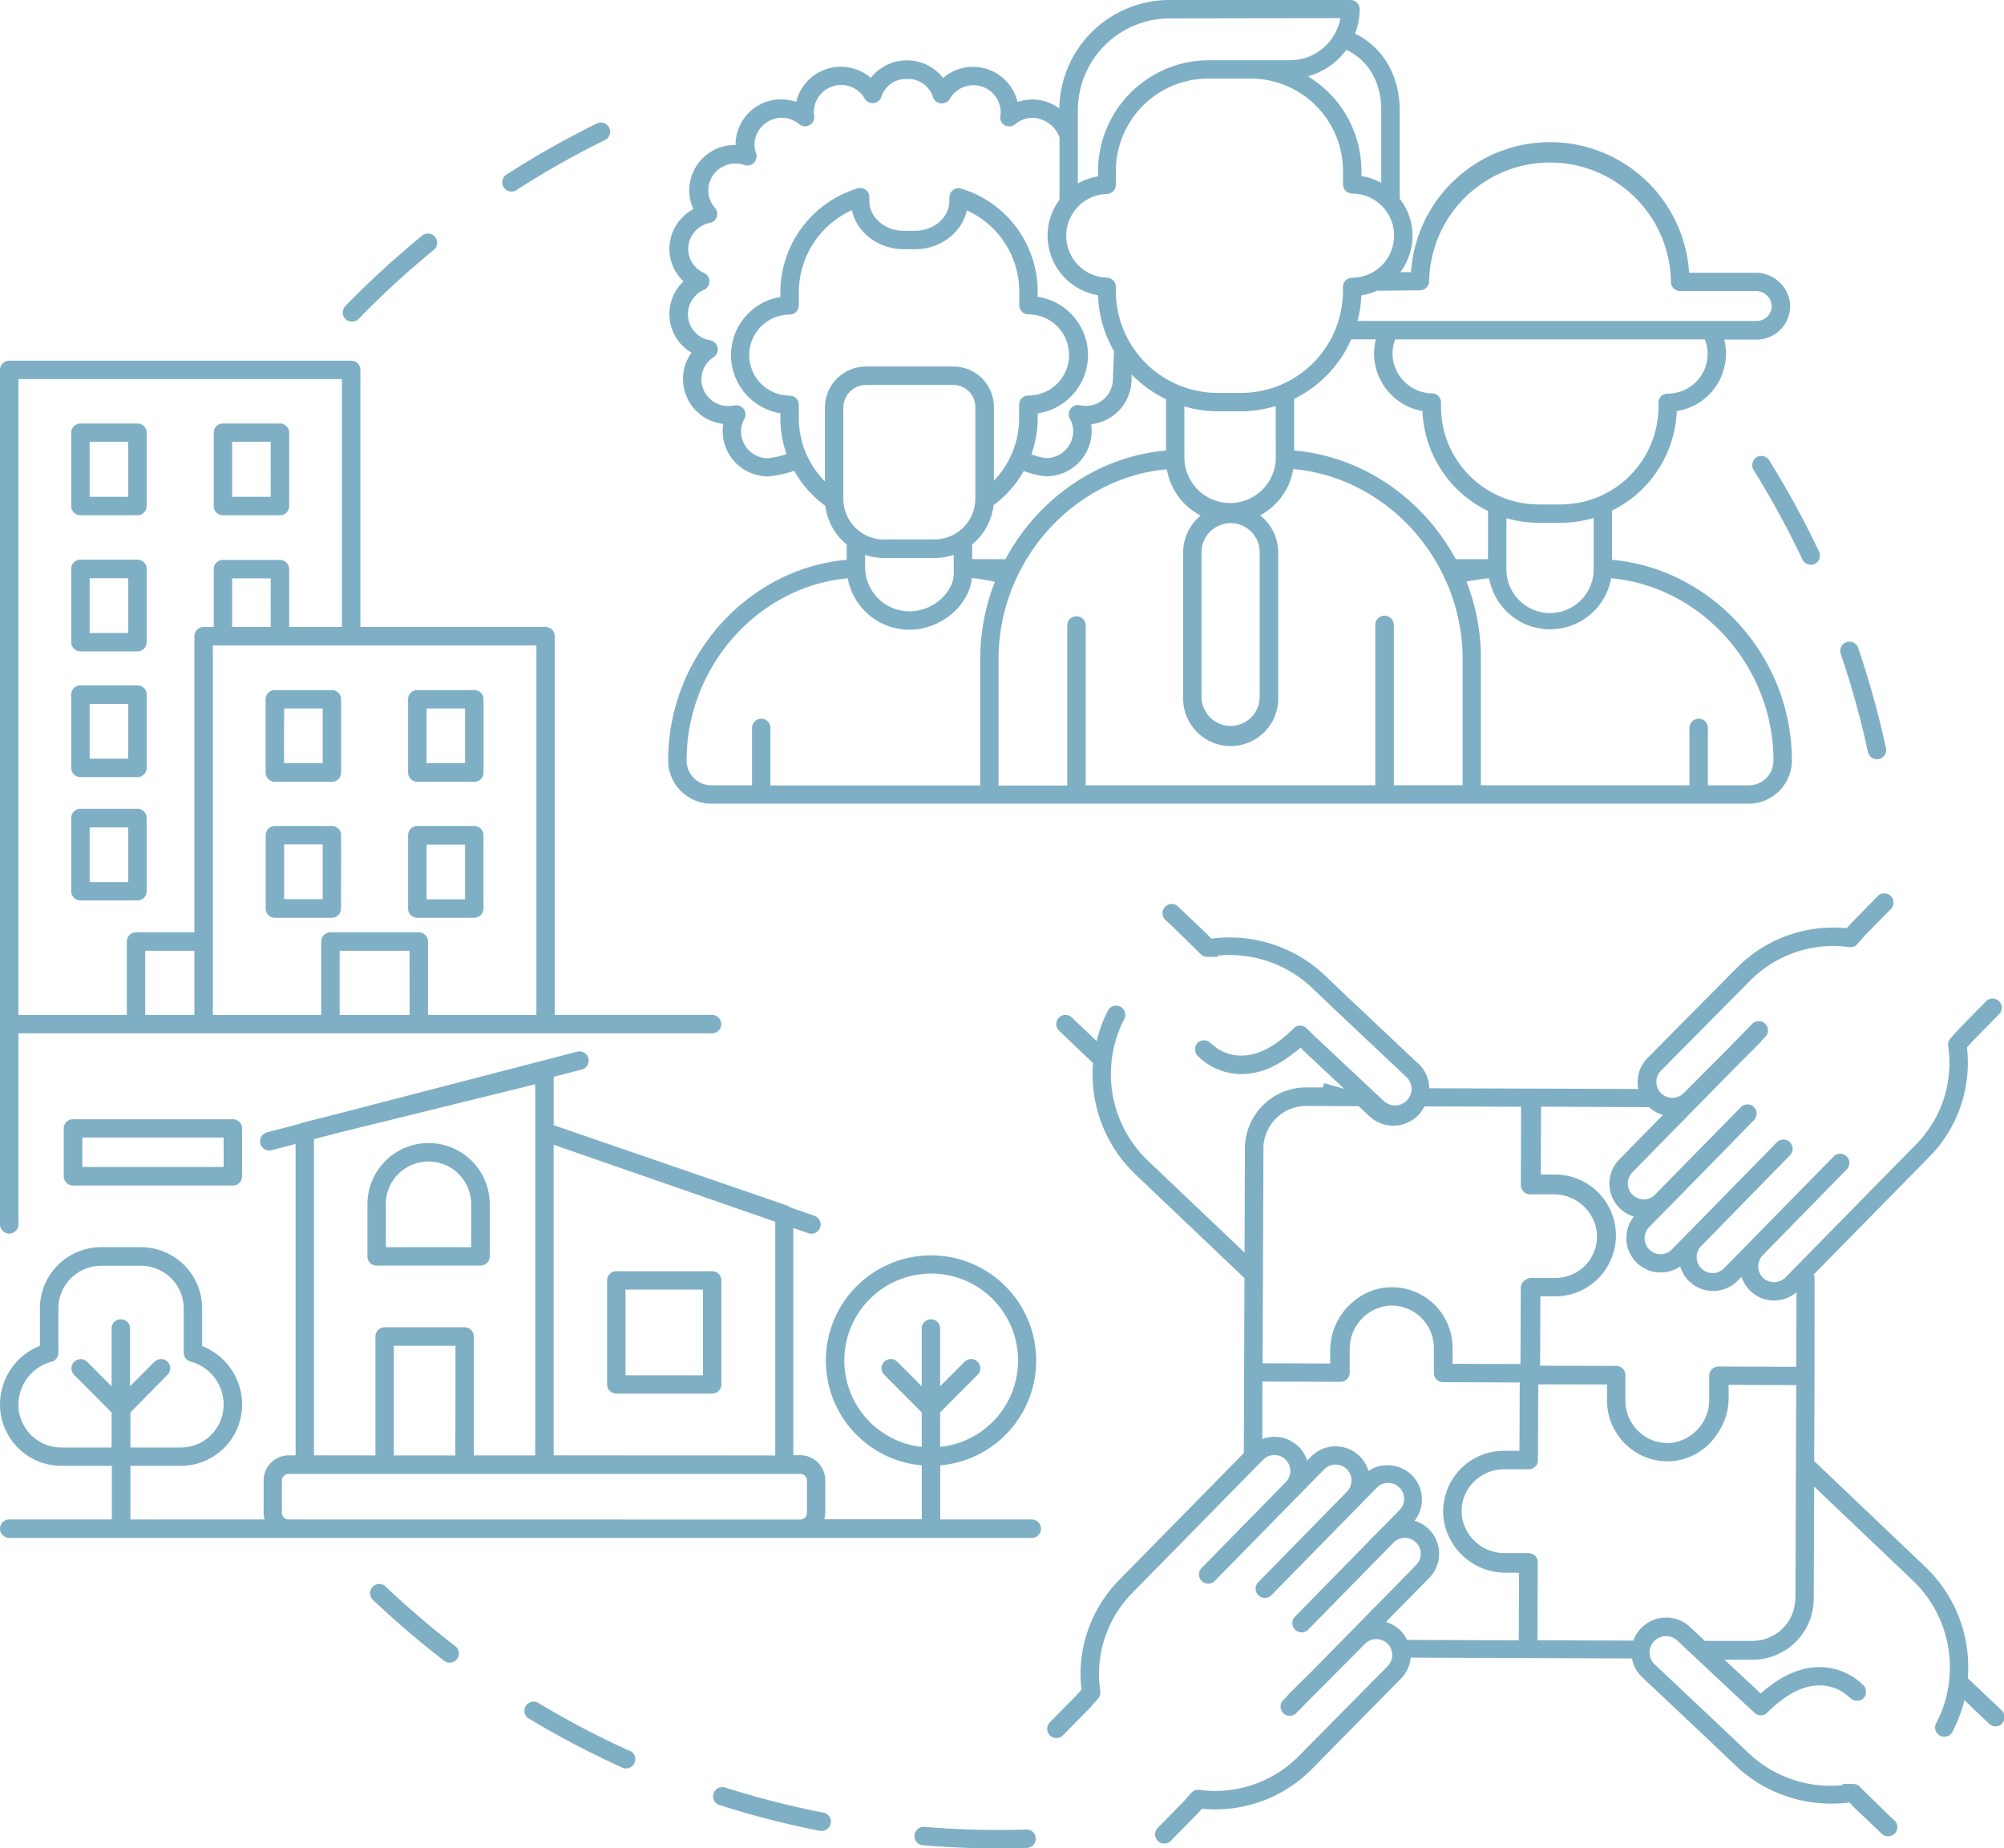 <svg xmlns="http://www.w3.org/2000/svg" width="476.34" height="439.24" viewBox="0 0 476.34 439.24"><defs><style>.cls-1{fill:#00608c;opacity:0.5;}</style></defs><g id="Layer_2" data-name="Layer 2"><g id="_Layer_" data-name="&lt;Layer&gt;"><path class="cls-1" d="M108.64,394.28a2.21,2.21,0,0,1-1.74.85,2.17,2.17,0,0,1-1.34-.45,217,217,0,0,1-17-14.55,2.19,2.19,0,0,1,3-3.18,210.52,210.52,0,0,0,16.65,14.26A2.2,2.2,0,0,1,108.64,394.28Zm87.1,36.51a213.28,213.28,0,0,1-23.45-6,2.19,2.19,0,0,0-1.33,4.17,216.55,216.55,0,0,0,23.94,6.16,2,2,0,0,0,.42,0,2.19,2.19,0,0,0,.42-4.34Zm48.21,4a210.52,210.52,0,0,1-24.22-.62,2.19,2.19,0,1,0-.35,4.37c6,.49,12,.74,17.91.74,2.24,0,4.53,0,6.79-.11a2.19,2.19,0,0,0-.13-4.38Zm-94.26-18.67a212.18,212.18,0,0,1-21.45-11.23A2.19,2.19,0,1,0,126,408.6a213,213,0,0,0,21.9,11.47,2.22,2.22,0,0,0,.9.2,2.19,2.19,0,0,0,.91-4.19ZM444,178.71a2.18,2.18,0,0,0,2.13,1.73,1.88,1.88,0,0,0,.47-.05,2.19,2.19,0,0,0,1.68-2.6,215,215,0,0,0-6.6-23.82,2.19,2.19,0,1,0-4.15,1.41A211.16,211.16,0,0,1,444,178.71Zm-26.47-70a2.19,2.19,0,0,0-.7,3,213.57,213.57,0,0,1,11.6,21.26,2.19,2.19,0,0,0,2,1.25,2.08,2.08,0,0,0,.94-.21,2.19,2.19,0,0,0,1-2.92,216,216,0,0,0-11.84-21.69A2.19,2.19,0,0,0,417.53,108.67Zm-296-63.16a2.17,2.17,0,0,0,1.19-.35,211.15,211.15,0,0,1,21.08-11.92,2.19,2.19,0,0,0-1.94-3.93,217.14,217.14,0,0,0-21.52,12.17,2.19,2.19,0,0,0,1.19,4ZM83.68,76.44a2.19,2.19,0,0,0,1.58-.66c3.36-3.46,6.9-6.86,10.51-10.1,2.39-2.14,4.85-4.25,7.33-6.28A2.19,2.19,0,1,0,100.32,56c-2.53,2.07-5,4.23-7.47,6.41-3.69,3.3-7.3,6.77-10.74,10.31a2.18,2.18,0,0,0,0,3.09A2.13,2.13,0,0,0,83.68,76.44Zm392,329.93a2.19,2.19,0,1,1-3,3.17l-.06-.06-5.7-5.42a32.75,32.75,0,0,1-2.75,7.33,2.19,2.19,0,1,1-3.88-2,28.26,28.26,0,0,0,3-9.84h0a28.55,28.55,0,0,0-8.57-23.89l-23.5-22.36-.1,26.69a14.54,14.54,0,0,1-14.56,14.45h-.05l-6.6,0,8,7.46a1.45,1.45,0,0,1,.17.19l.4.38a24.4,24.4,0,0,1,2.05-1.66c4.13-3.17,8.28-4.73,12.35-4.61a14.85,14.85,0,0,1,10.12,4.4,1,1,0,0,1,.08.11l.13.18.11.19.09.19.06.2a1.94,1.94,0,0,1,.05.2l0,.22a1.33,1.33,0,0,1,0,.2,1.48,1.48,0,0,1,0,.21l0,.21-.06.2a1.18,1.18,0,0,1-.07.2l-.09.19-.11.19a1.15,1.15,0,0,1-.14.17,1,1,0,0,1-.08.11l-.07.06-.06.06-.11.08a.83.83,0,0,1-.18.13,1.18,1.18,0,0,1-.19.11l-.18.08-.22.07-.19,0-.22,0h-.41l-.21,0-.19-.05-.21-.08-.18-.09-.2-.11-.16-.13-.12-.09a9.85,9.85,0,0,0-1.44-1.14h.09a10.48,10.48,0,0,0-5.82-1.93c-4-.09-8.29,2.12-12.68,6.52l0,0a2.37,2.37,0,0,1-.68.45l-.06,0a2.13,2.13,0,0,1-.75.15h0a2.15,2.15,0,0,1-.8-.16h0a2,2,0,0,1-.72-.47h0L415,405.15h0l-.13-.1-16.19-15.16a3.9,3.9,0,0,0-2.8-1.05,3.89,3.89,0,0,0-3.78,4,3.86,3.86,0,0,0,1.23,2.72l16.8,15.84h0l5.51,5.24a28.48,28.48,0,0,0,22.5,7.61l-.3-.29h2.64l.16,0a1.86,1.86,0,0,1,.34.07l.14,0a2.64,2.64,0,0,1,.38.18l.06,0a2,2,0,0,1,.35.28l7.3,7.15.09.08,1.1,1a2.19,2.19,0,0,1-3,3.18l-6.65-6.32-1.15-1.23a32.7,32.7,0,0,1-9.93-.19,2,2,0,0,1-.48-.08,32.7,32.7,0,0,1-16.56-8.41l-5.54-5.27-16.6-15.66-.06-.05-.07-.06,0,0c-.08-.08-.14-.16-.22-.23l-.3-.31a8.21,8.21,0,0,1-1.57-2.63,1.67,1.67,0,0,1-.08-.2c0-.05,0-.11-.05-.17-.1-.31-.17-.63-.24-.95l-24.66-.09h0l-27.94-.1a8,8,0,0,1-2.31,5L311.8,420.45a32.26,32.26,0,0,1-26.11,9.4l-1,1.13-6.37,6.49a2.19,2.19,0,1,1-3.13-3.07h0l6.3-6.4,1.67-1.91a2.16,2.16,0,0,1,1.94-.72,27.88,27.88,0,0,0,23.58-8L329.81,396a3.79,3.79,0,0,0,0-5.36,3.75,3.75,0,0,0-2.67-1.1h0a3.75,3.75,0,0,0-2.67,1.1l-14.78,14.89-1.55,1.58a2.19,2.19,0,1,1-3.13-3.07l1-1a2.2,2.2,0,0,1,.19-.3L312,397l24.65-25.1a3.79,3.79,0,0,0-5.18-5.52l-20.61,21a2.2,2.2,0,0,1-3.14-3.07l20.39-20.83.34-.32,4.1-4.18a3.79,3.79,0,1,0-5.4-5.31L302.21,379.1a2.19,2.19,0,1,1-3.13-3.07l21.07-21.52a3.75,3.75,0,0,0,1.08-2.69,3.7,3.7,0,0,0-1.12-2.67,3.8,3.8,0,0,0-5.36.05l-26,26.51a2.19,2.19,0,1,1-3.13-3.07l20-20.41a3.78,3.78,0,1,0-5.39-5.31l-31.08,31.64a27.53,27.53,0,0,0-7.62,23.38,2.18,2.18,0,0,1-.53,1.76l-1.88,2.13-6.4,6.51h0a2.19,2.19,0,1,1-3.12-3.07l6.32-6.43,1.14-1.3a31.86,31.86,0,0,1,6.62-23.39,32.5,32.5,0,0,1,2.34-2.66l29.63-30.16.07-19.21h0l.08-22.38-26-24.73a32.89,32.89,0,0,1-10-26.38l-7.91-7.53a2.19,2.19,0,1,1,3-3.17l.07.06,5.7,5.42a32.24,32.24,0,0,1,2.74-7.33,2.19,2.19,0,0,1,3.89,2,28.46,28.46,0,0,0,5.53,33.73l23,21.87.09-24.74a14.56,14.56,0,0,1,14.56-14.51h3.92l.4-1,4.72,1.33-9.83-9.21c-.06-.06-.11-.13-.16-.19l-.4-.38c-.64.57-1.3,1.1-2,1.59-4,3.1-8,4.69-12,4.69h-.41a14.91,14.91,0,0,1-10.12-4.4,1,1,0,0,1-.08-.11l-.13-.18a1.14,1.14,0,0,1-.1-.19,1.11,1.11,0,0,1-.09-.19,1.59,1.59,0,0,1-.07-.2,1.77,1.77,0,0,1,0-.2.83.83,0,0,1,0-.22,1.27,1.27,0,0,1,0-.2,1.49,1.49,0,0,1,0-.21.76.76,0,0,1,0-.21,1.46,1.46,0,0,1,0-.2,1.18,1.18,0,0,1,.07-.2,1.14,1.14,0,0,1,.1-.19,1.18,1.18,0,0,1,.11-.19l.13-.17.09-.11.07-.06,0-.06.1-.08.2-.14.16-.09.22-.1.18-.06.22-.05.2,0h.42l.21,0,.21.06.19.06.2.11a1,1,0,0,1,.17.1,1.33,1.33,0,0,1,.19.14l.1.08a9.85,9.85,0,0,0,1.44,1.14h-.08a10.36,10.36,0,0,0,5.81,1.92c4.08.11,8.29-2.11,12.69-6.51l.15-.12.17-.14.21-.12.16-.08a1.21,1.21,0,0,1,.25-.08l.16-.05a1.33,1.33,0,0,1,.28,0l.14,0h0a2.2,2.2,0,0,1,1.56.64h0l1.88,1.87v0l.13.1,16.18,15.16a3.92,3.92,0,1,0,5.35-5.72l-16.67-15.71h0l-.07-.07-.06-.05h0l-5.51-5.25a28.49,28.49,0,0,0-22.5-7.61l.3.29h-2.8a2,2,0,0,1-.35-.07l-.14,0a2.53,2.53,0,0,1-.37-.18l-.07,0a2.33,2.33,0,0,1-.35-.27l-7.34-7.18h0l0,0-1.1-1a2.19,2.19,0,1,1,3-3.18l6.64,6.32,1.16,1.22a33,33,0,0,1,9.88.19,3,3,0,0,1,.52.09,32.77,32.77,0,0,1,16.56,8.41l5.49,5.23h0l16.65,15.7.06,0,0,0,.05.05a8.24,8.24,0,0,1,2.61,5.89l24,.08.15,0,.15,0h0l25.38.09a8.53,8.53,0,0,1-.16-1.61,8.15,8.15,0,0,1,2.37-5.76h0L412.85,230a32.2,32.2,0,0,1,26.1-9.4l1-1.13,6.37-6.5a2.19,2.19,0,0,1,3.13,3.07h0l-6.3,6.41-1.67,1.91a2.19,2.19,0,0,1-1.94.72,27.84,27.84,0,0,0-23.57,8l-21.14,21.35a3.79,3.79,0,0,0,5.35,5.37l9.36-9.36,4-4.1,2.94-3a2.19,2.19,0,1,1,3.13,3.07l-.87.88a2,2,0,0,1-.32.44l-5.8,5.8L388,278.61a3.8,3.8,0,0,0,.05,5.35,3.86,3.86,0,0,0,2.69,1.08,3.79,3.79,0,0,0,2.44-.91l20.61-21a2.19,2.19,0,0,1,3.14,3.06L396.56,287l-.34.33-4.1,4.18a3.79,3.79,0,1,0,5.4,5.31l24.91-25.43a2.2,2.2,0,0,1,3.14,3.07L404.49,296a3.79,3.79,0,1,0,5.4,5.31l26-26.51a2.19,2.19,0,0,1,3.13,3.06l-20,20.42a3.81,3.81,0,0,0,0,5.36,3.8,3.8,0,0,0,5.36-.05l31.08-31.64a27.55,27.55,0,0,0,7.61-23.38,2.21,2.21,0,0,1,.53-1.76l1.88-2.13,6.4-6.51h0A2.19,2.19,0,1,1,475,241.2l-6.31,6.43-1.15,1.3a31.85,31.85,0,0,1-9,26.05l-27.42,27.91a2.16,2.16,0,0,1,.2.91L431.3,327h0l-.07,20.24,26.5,25.22a32.88,32.88,0,0,1,10,26.38Zm-48.92-26.43.19-50.76-16.06-.06v3.15a14.87,14.87,0,0,1-2.91,8.78,14.13,14.13,0,0,1-9.45,6.06,13.43,13.43,0,0,1-2.18.17,14.28,14.28,0,0,1-9.32-3.46,14.53,14.53,0,0,1-5.05-11.05l0-3.75L365.64,329,365.57,347a2.2,2.2,0,0,1-.64,1.55,2.23,2.23,0,0,1-1.55.63l-5.93,0h0a10.06,10.06,0,0,0-7.62,3.51,9.79,9.79,0,0,0-2.29,8,10.26,10.26,0,0,0,10.24,8.42l5.55,0a2.2,2.2,0,0,1,2.19,2.2l-.07,18.51,22.79.08a8.27,8.27,0,0,1,7.52-5.47,8.17,8.17,0,0,1,5.94,2.23l3.53,3.3,11.31,0h0A10.16,10.16,0,0,0,426.73,379.94Zm-97.35,5.54a8,8,0,0,1,5.05,4.25l26.55.1.06-16.06h-3.22a14.89,14.89,0,0,1-13.46-8.59,13.71,13.71,0,0,1-1.19-3.82,14.41,14.41,0,0,1,14.25-16.56h3.72l.06-16.25L343,328.48a2.17,2.17,0,0,1-2.18-2.19l0-5.93a10.06,10.06,0,0,0-3.5-7.64,9.88,9.88,0,0,0-8.06-2.31,10.31,10.31,0,0,0-8.44,10.25l0,5.55a2.2,2.2,0,0,1-2.2,2.19l-18.56-.07L300.05,342a8.14,8.14,0,0,1,10.66,5.11l.92-.93a8.15,8.15,0,0,1,13.65,3.4,8.07,8.07,0,0,1,4.47-1.37,8.35,8.35,0,0,1,5.8,2.33,8.21,8.21,0,0,1,.69,10.89,8.08,8.08,0,0,1,3.4,2,8.18,8.18,0,0,1,.1,11.55ZM303.31,265.8a10.11,10.11,0,0,0-3,7.19l-.19,51,16.06.06V320.9a15.07,15.07,0,0,1,5.49-11.56,14,14,0,0,1,7-3.26,14.42,14.42,0,0,1,16.6,14.3v3.73l16.14.06.07-18.09a2.2,2.2,0,0,1,.64-1.55,2.64,2.64,0,0,1,.58-.41,2.26,2.26,0,0,1,1.28-.41l5.77,0h0a9.91,9.91,0,0,0,7.49-3.46,10.11,10.11,0,0,0,2-3.75,10,10,0,0,0,.23-4.19,10.28,10.28,0,0,0-10.24-8.47l-5.55,0a2.23,2.23,0,0,1-1.55-.65,2.2,2.2,0,0,1-.64-1.55l.07-18.62-22.93-.08c-.07.13-.17.25-.25.38a9,9,0,0,1-1.13,1.58,8.32,8.32,0,0,1-11.73.39l-2.57-2.4-12.48-.05h0A10.09,10.09,0,0,0,303.31,265.8Zm91.95-.82a8,8,0,0,1-3.27-1.85L366.3,263l-.06,16.14h3.21a14.47,14.47,0,0,1,11.12,23.94,14.29,14.29,0,0,1-10.81,5h-3.62l-.06,16.48,18.09.06a2.2,2.2,0,0,1,2.18,2.2l0,6a10.12,10.12,0,0,0,3.52,7.71,9.75,9.75,0,0,0,8,2.28,10.31,10.31,0,0,0,8.4-10.29l0-5.58a2.18,2.18,0,0,1,.65-1.54,2.37,2.37,0,0,1,1.55-.64l18.48.07.06-17.74a8.13,8.13,0,0,1-13.06-3.66l-.92.94a8.18,8.18,0,0,1-11.55.1,8.09,8.09,0,0,1-2.1-3.5,8.17,8.17,0,0,1-11-11.85,8.08,8.08,0,0,1-3.4-2,8.18,8.18,0,0,1-.1-11.55ZM50.8,120.26V102.84A2.19,2.19,0,0,1,53,100.65H66.54a2.19,2.19,0,0,1,2.19,2.19v17.42a2.19,2.19,0,0,1-2.19,2.19H53A2.19,2.19,0,0,1,50.8,120.26Zm4.38-2.19h9.17V105H55.18Zm-38.25,2.19V102.84a2.19,2.19,0,0,1,2.19-2.19H32.67a2.19,2.19,0,0,1,2.19,2.19v17.42a2.19,2.19,0,0,1-2.19,2.19H19.12A2.19,2.19,0,0,1,16.93,120.26Zm4.38-2.19h9.17V105H21.31Zm-4.38,34.55V135.2A2.19,2.19,0,0,1,19.12,133H32.67a2.19,2.19,0,0,1,2.19,2.19v17.42a2.19,2.19,0,0,1-2.19,2.19H19.12A2.19,2.19,0,0,1,16.93,152.62Zm4.38-2.19h9.17v-13H21.31Zm-4.38,32.06V165.07a2.19,2.19,0,0,1,2.19-2.19H32.67a2.19,2.19,0,0,1,2.19,2.19v17.42a2.19,2.19,0,0,1-2.19,2.19H19.12A2.19,2.19,0,0,1,16.93,182.49Zm4.38-2.19h9.17v-13H21.31Zm-4.38,31.52V194.4a2.19,2.19,0,0,1,2.19-2.19H32.67a2.19,2.19,0,0,1,2.19,2.19v17.42A2.19,2.19,0,0,1,32.67,214H19.12A2.19,2.19,0,0,1,16.93,211.82Zm4.38-2.19h9.17v-13H21.31ZM97,183.56V166.14A2.19,2.19,0,0,1,99.21,164h13.54a2.19,2.19,0,0,1,2.19,2.19v17.42a2.19,2.19,0,0,1-2.19,2.19H99.21A2.19,2.19,0,0,1,97,183.56Zm4.38-2.19h9.16v-13H101.4Zm-38.25,2.19V166.14A2.19,2.19,0,0,1,65.34,164H78.89a2.19,2.19,0,0,1,2.19,2.19v17.42a2.19,2.19,0,0,1-2.19,2.19H65.34A2.19,2.19,0,0,1,63.15,183.56Zm4.38-2.19H76.7v-13H67.53ZM97,215.92V198.49a2.19,2.19,0,0,1,2.19-2.19h13.54a2.19,2.19,0,0,1,2.19,2.19v17.43a2.19,2.19,0,0,1-2.19,2.19H99.21A2.19,2.19,0,0,1,97,215.92Zm4.38-2.19h9.16v-13H101.4Zm-20.32,2.19a2.19,2.19,0,0,1-2.19,2.19H65.34a2.19,2.19,0,0,1-2.19-2.19V198.49a2.19,2.19,0,0,1,2.19-2.19H78.89a2.19,2.19,0,0,1,2.19,2.19ZM76.7,200.68H67.53v13H76.7ZM190.16,365.49H2.19a2.19,2.19,0,1,1,0-4.38H26.58V348.36h-12A14.6,14.6,0,0,1,0,333.8,15.07,15.07,0,0,1,2.19,326a14.71,14.71,0,0,1,7.3-6.15V311A14.56,14.56,0,0,1,24,296.4h9.49A14.56,14.56,0,0,1,48.05,311v8.89a15,15,0,0,1,9.5,13.95A14.56,14.56,0,0,1,43,348.36H31v12.75H62.91a5.76,5.76,0,0,1-.25-1.61v-7.63a6,6,0,0,1,6-6h1.6v-74l-5.7,1.48a2.08,2.08,0,0,1-.55.07,2.19,2.19,0,0,1-.55-4.31l7.87-2.05a2.12,2.12,0,0,1,.6-.25l7.92-2,57.47-14.91a2.2,2.2,0,0,1,1.1,4.25l-6.81,1.76v11.48l4.11,1.43,50.66,17.43.71.25a2.26,2.26,0,0,1,.73.44l5.76,2a2.19,2.19,0,0,1-.72,4.26,2.31,2.31,0,0,1-.72-.12l-3.57-1.25v54h1.6a6,6,0,0,1,6,6v7.63a5.76,5.76,0,0,1-.25,1.61h23.19V348.25a25,25,0,1,1,4.38,0v12.86h21.76a2.19,2.19,0,0,1,0,4.38Zm10.53-42.16a20.66,20.66,0,0,0,18.4,20.53v-8.2l-8.85-8.88a2.19,2.19,0,1,1,3.1-3.09l5.75,5.76V315.72a2.19,2.19,0,1,1,4.38,0v13.73l5.76-5.76a2.19,2.19,0,1,1,3.1,3.09l-8.86,8.88v8.2a20.65,20.65,0,1,0-22.78-20.53ZM31,344H43A10.18,10.18,0,0,0,53.16,333.8a10.58,10.58,0,0,0-7.8-10.2,2.2,2.2,0,0,1-1.69-2.13V311a10.17,10.17,0,0,0-10.15-10.18H24A10.17,10.17,0,0,0,13.88,311v10.51a2.2,2.2,0,0,1-1.69,2.13,10.59,10.59,0,0,0-7.81,10.2A10.18,10.18,0,0,0,14.53,344h12v-8.32l-8.85-8.88a2.19,2.19,0,1,1,3.1-3.09l5.75,5.76V315.72a2.19,2.19,0,1,1,4.38,0v13.73l5.76-5.76a2.19,2.19,0,1,1,3.1,3.09L31,335.66Zm159.2,17.13a1.62,1.62,0,0,0,1.61-1.61v-7.63a1.62,1.62,0,0,0-1.61-1.61H68.65A1.62,1.62,0,0,0,67,351.87v7.63a1.62,1.62,0,0,0,1.61,1.61Zm-81.93-41.3H93.62v26.07h14.61Zm76,26.07V290.35L134.32,273l-2.72-.94v73.81ZM74.63,270.72v75.16H89.24V317.62a2.19,2.19,0,0,1,2.19-2.19h19a2.19,2.19,0,0,1,2.19,2.19v28.26h14.6V257.69L81,269.07Zm27.24.93a14.55,14.55,0,0,1,14.54,14.54v12.4a2.19,2.19,0,0,1-2.2,2.19H89.53a2.19,2.19,0,0,1-2.19-2.19v-12.4A14.55,14.55,0,0,1,101.87,271.65ZM91.72,286.19V296.4H112V286.19a10.15,10.15,0,1,0-20.3,0Zm79.75,18.11V329a2.19,2.19,0,0,1-2.19,2.19H146.49A2.19,2.19,0,0,1,144.3,329V304.3a2.19,2.19,0,0,1,2.19-2.19h22.79A2.19,2.19,0,0,1,171.47,304.3Zm-4.38,2.19H148.68v20.36h18.41ZM2.19,293.17h0A2.2,2.2,0,0,1,0,291V87.91a2.19,2.19,0,0,1,2.19-2.19H83.47a2.19,2.19,0,0,1,2.19,2.19V149h44a2.19,2.19,0,0,1,2.19,2.19v90h37.4a2.19,2.19,0,0,1,2.19,2.19,2.31,2.31,0,0,1-.15.79,2.19,2.19,0,0,1-2,1.4H4.38V291A2.2,2.2,0,0,1,2.19,293.17ZM81.28,90.1H4.38V241.2H30.14V223.76a2.19,2.19,0,0,1,2.19-2.19H46.21V151.2a2.19,2.19,0,0,1,2.2-2.19H50.8V135.26A2.19,2.19,0,0,1,53,133.07H66.54a2.19,2.19,0,0,1,2.19,2.19V149H81.28Zm46.22,63.29H50.6V241.2H76.35V223.76a2.19,2.19,0,0,1,2.19-2.19h21a2.19,2.19,0,0,1,2.19,2.19V241.2H127.5ZM64.35,137.45H55.18V149h9.17Zm33,88.5H80.73V241.2H97.36Zm-51.15,0H34.52V241.2H46.21Zm11.34,42.19v11.42a2.2,2.2,0,0,1-2.2,2.19h-38a2.2,2.2,0,0,1-2.19-2.19V268.14A2.19,2.19,0,0,1,17.38,266h38A2.19,2.19,0,0,1,57.55,268.14Zm-4.39,2.19H19.57v7H53.16ZM162.34,90.13a10.59,10.59,0,0,1,2-6.26.25.25,0,0,1,0-.07,10.64,10.64,0,0,1-1.87-16.92,10.63,10.63,0,0,1-3.36-7.75,10.74,10.74,0,0,1,5.72-9.44,10.58,10.58,0,0,1-1-4.51,10.8,10.8,0,0,1,10.84-10.71h.17v-.13a10.79,10.79,0,0,1,10.84-10.72,11.07,11.07,0,0,1,3.58.6,10.83,10.83,0,0,1,10.57-8.35A11,11,0,0,1,207,18.51a3.15,3.15,0,0,1,.24-.3,10,10,0,0,1,.68-.74,7.56,7.56,0,0,1,.77-.69,6.92,6.92,0,0,1,.69-.52l.17-.12a7.94,7.94,0,0,1,.89-.52,7.66,7.66,0,0,1,.86-.43l.22-.09c.28-.11.58-.21.87-.3a7.82,7.82,0,0,1,.9-.23l.07,0a7.87,7.87,0,0,1,1-.15,9.8,9.8,0,0,1,2.42,0,5.42,5.42,0,0,1,.9.13,8.13,8.13,0,0,1,1.14.29,6.9,6.9,0,0,1,.83.29l.22.08c.31.14.58.28.86.43s.59.33.88.52l.18.12a8.17,8.17,0,0,1,.68.52,7.17,7.17,0,0,1,.72.64,8.7,8.7,0,0,1,.68.74,3.05,3.05,0,0,1,.29.36,10.88,10.88,0,0,1,17.7,5.7,11.07,11.07,0,0,1,3.58-.6,10.9,10.9,0,0,1,6.35,2.14A26.2,26.2,0,0,1,278,0H321a2.19,2.19,0,0,1,2.19,2.19A16.35,16.35,0,0,1,322.08,8c6.53,3.1,10.62,9.94,10.62,18.1V47.23a14.25,14.25,0,0,1,.13,17.45l2.56,0a33.12,33.12,0,0,1,66.1.15h15.8a8.16,8.16,0,0,1,8.17,7.13,7.95,7.95,0,0,1-7.89,8.74h-7.73a13.83,13.83,0,0,1-11.28,17,27.62,27.62,0,0,1-15.38,23.64v11.7c23.8,2.14,42.74,23.07,42.74,47.68A10.29,10.29,0,0,1,415.65,191H169.09a10.29,10.29,0,0,1-10.27-10.27c0-24.65,18.85-45.58,42.43-47.69v-3.63a14,14,0,0,1-5.06-9.2,25.74,25.74,0,0,1-7.42-8.32,26.25,26.25,0,0,1-6.16,1.33,10.79,10.79,0,0,1-10.83-10.71,10.28,10.28,0,0,1,.14-1.76A10.78,10.78,0,0,1,162.34,90.13Zm1.24-31a6.33,6.33,0,0,0,3.76,5.75,2.19,2.19,0,0,1,0,4,6.29,6.29,0,0,0,1.48,12,2.19,2.19,0,0,1,.79,4,6.31,6.31,0,0,0-2.9,5.29,6.4,6.4,0,0,0,6.46,6.33,7,7,0,0,0,1.39-.14,2.19,2.19,0,0,1,2.36,3.22,6,6,0,0,0-.77,3,6.4,6.4,0,0,0,6.45,6.33,22.2,22.2,0,0,0,4.35-1,25.65,25.65,0,0,1-1.46-8.53V98.21a14,14,0,0,1,0-27.63V69.42a25.9,25.9,0,0,1,18.33-24.65,2.23,2.23,0,0,1,1.94.34,2.19,2.19,0,0,1,.88,1.76v.88c0,3.92,3.68,7.1,8.2,7.1h2.63c4.51,0,8.19-3.18,8.19-7.1v-.83a2.19,2.19,0,0,1,2.84-2.09,25.6,25.6,0,0,1,18.15,24.59v1.12a14,14,0,0,1,0,27.7v1.12a25.68,25.68,0,0,1-1.49,8.61,15.17,15.17,0,0,0,3.48.89,6.4,6.4,0,0,0,6.45-6.33,6,6,0,0,0-.77-3,2.19,2.19,0,0,1,2.36-3.22,7,7,0,0,0,1.39.14,6.4,6.4,0,0,0,6.46-6.33l.27-6.65A28.4,28.4,0,0,1,261,70.17,14.4,14.4,0,0,1,249,56a14.23,14.23,0,0,1,2.84-8.52V32.64A7.1,7.1,0,0,0,245.5,28a6.41,6.41,0,0,0-4.19,1.53,2.19,2.19,0,0,1-2.52.22,2.16,2.16,0,0,1-1-2.29,4.72,4.72,0,0,0,.07-.87,6.48,6.48,0,0,0-12.07-3.13,2.21,2.21,0,0,1-2.14,1.09A2.17,2.17,0,0,1,221.75,23a3.42,3.42,0,0,0-.27-.64l-.07-.15a4.54,4.54,0,0,0-.47-.79c-.12-.18-.22-.3-.32-.43s-.26-.3-.4-.44a4.13,4.13,0,0,0-.41-.37l-.15-.12a3.81,3.81,0,0,0-.32-.24l-.13-.09a4.8,4.8,0,0,0-.43-.24l-.14-.08-.41-.21-.1,0c-.17-.07-.36-.13-.54-.19l-.49-.13-.37-.08-.27,0-.18,0a4.72,4.72,0,0,0-1.3,0l-.18,0-.37,0-.27.06-.43.11-.6.21-.1,0a3.91,3.91,0,0,0-.41.2l-.15.08a4.62,4.62,0,0,0-.48.28l-.07.05a2.26,2.26,0,0,0-.31.23l-.17.14c-.13.1-.24.21-.36.32s-.32.35-.46.5l-.26.35a.44.44,0,0,1-.08.11,4.77,4.77,0,0,0-.45.78,4.35,4.35,0,0,0-.31.73,2.19,2.19,0,0,1-4,.45,6.48,6.48,0,0,0-12.07,3.13,5.57,5.57,0,0,0,.07.87A2.19,2.19,0,0,1,190,29.53a6.47,6.47,0,0,0-10.65,4.81,6.14,6.14,0,0,0,.36,2.07,2.19,2.19,0,0,1-2.78,2.8,6.46,6.46,0,0,0-8.58,6,6.27,6.27,0,0,0,1.58,4.16,2.19,2.19,0,0,1-1.2,3.6A6.38,6.38,0,0,0,163.58,59.13ZM278,4.38A21.84,21.84,0,0,0,256.2,26.19V43.62A14,14,0,0,1,261,41.91V40.67A26.38,26.38,0,0,1,287.3,14.32h10l.4,0h8.95a12.16,12.16,0,0,0,11.95-10ZM331.37,56a10,10,0,0,0-9.95-10,2.19,2.19,0,0,1-2.19-2.19V40.67a22,22,0,0,0-22-22h-10a22,22,0,0,0-22,22V43.9a2.18,2.18,0,0,1-2.16,2.19,9.95,9.95,0,0,0,0,19.89,2.19,2.19,0,0,1,2.16,2.19v1a24.24,24.24,0,0,0,24.21,24.21H295a24.24,24.24,0,0,0,24.21-24.21v-1A2.19,2.19,0,0,1,321.42,66,10,10,0,0,0,331.37,56Zm6.16,13-10.25.1a14.42,14.42,0,0,1-3.69,1.09,28.52,28.52,0,0,1-.91,6.09h94.89a3.55,3.55,0,0,0,2.63-1.18,3.47,3.47,0,0,0,.9-2.74,3.74,3.74,0,0,0-3.81-3.19H399.36A2.19,2.19,0,0,1,397.17,67v-.17a28.74,28.74,0,0,0-57.47,0A2.19,2.19,0,0,1,337.53,69Zm67.71,11.66H331.63A9.37,9.37,0,0,0,331,84a9.53,9.53,0,0,0,9.36,9.48,2.19,2.19,0,0,1,2.16,2.19v1a23.23,23.23,0,0,0,23.21,23.21H371a23.23,23.23,0,0,0,23.2-23.21v-.94a2.19,2.19,0,0,1,2.2-2.19,9.43,9.43,0,0,0,8.85-12.84Zm16.3,100.07c0-22.34-17.13-41.33-38.58-43.31a14.73,14.73,0,0,1-29,0c-1.72.17-3.65.45-5.4.78A49.66,49.66,0,0,1,352,156.58v30.06h49.58V173a2.19,2.19,0,1,1,4.38,0v13.65h9.66A5.9,5.9,0,0,0,421.54,180.75Zm-90.23-32.24v38.13h16.34V156.58a45.35,45.35,0,0,0-4-18.6,2.37,2.37,0,0,1-.36-.73.17.17,0,0,0,0-.07c-6.63-14.06-20.14-24.29-35.89-25.71a15.24,15.24,0,0,1-7.87,11,11.26,11.26,0,0,1,4.29,8.84v34.36a11.3,11.3,0,1,1-22.59,0V131.28a11.28,11.28,0,0,1,4.17-8.75,15.27,15.27,0,0,1-8.05-11c-22.17,2-40,21.78-40,45.1v30.06h16.33V148.51a2.2,2.2,0,0,1,4.39,0v38.13h68.83V148.51a2.19,2.19,0,0,1,4.38,0Zm-71.83-46a10.79,10.79,0,0,1-10.83,10.71,18.63,18.63,0,0,1-5.3-1.27,25.7,25.7,0,0,1-7.19,8.12,14.09,14.09,0,0,1-5.08,9.34v3.49H239c7.62-14.22,21.79-24.39,38.16-25.81V94.88A28.69,28.69,0,0,1,269,89l-.05,1.27a10.75,10.75,0,0,1-9.58,10.55A10.28,10.28,0,0,1,259.48,102.53Zm48.13-7.73v12.3c16.5,1.45,30.75,11.62,38.41,25.83h7.67V121.44A27.66,27.66,0,0,1,339,103.61a27,27,0,0,1-.89-5.92A13.93,13.93,0,0,1,326.61,84a13.79,13.79,0,0,1,.42-3.35h-5.86A28.56,28.56,0,0,1,307.61,94.8Zm-8.19,36.48a6.91,6.91,0,0,0-13.82,0v34.36a6.91,6.91,0,0,0,13.82,0Zm3.81-34.74A28.21,28.21,0,0,1,295,97.75h-5.48a28.47,28.47,0,0,1-8-1.16V109a10.87,10.87,0,0,0,21.73,0Zm-93.08,31.69h12a9.69,9.69,0,0,0,9.68-9.68V96.71a5.23,5.23,0,0,0-5.23-5.23H205.87a5.42,5.42,0,0,0-5.41,5.41v21.66A9.7,9.7,0,0,0,210.15,128.23ZM196.08,114.4V96.89a9.8,9.8,0,0,1,9.79-9.79h20.76a9.62,9.62,0,0,1,9.61,9.61v17.52a21.34,21.34,0,0,0,6-14.87V96.22A2.19,2.19,0,0,1,244.47,94a9.64,9.64,0,1,0,0-19.28,2.19,2.19,0,0,1-2.19-2.19V69.42A21.21,21.21,0,0,0,229.81,50c-1.15,5.26-6.24,9.23-12.33,9.23h-2.63c-6.12,0-11.23-4-12.35-9.29a21.5,21.5,0,0,0-12.62,19.48v3.15a2.19,2.19,0,0,1-2.16,2.19,9.63,9.63,0,0,0,0,19.26,2.2,2.2,0,0,1,2.16,2.19v3.15A21.32,21.32,0,0,0,196.08,114.4Zm9.55,17.46v2.89a10.55,10.55,0,0,0,10.53,10.53c5.93,0,10.53-4.79,10.53-8.9v-4.52a14,14,0,0,1-4.51.75h-12A14.09,14.09,0,0,1,205.63,131.86ZM163.2,180.73a5.9,5.9,0,0,0,5.89,5.91h9.66V173a2.19,2.19,0,1,1,4.38,0v13.66H233V156.58a49.94,49.94,0,0,1,3.48-18.31,43.9,43.9,0,0,0-5.47-.89c-.64,6.54-7.42,12.28-14.85,12.28a14.93,14.93,0,0,1-14.66-12.23C180.25,139.36,163.2,158.37,163.2,180.73ZM378.8,123.1a27.27,27.27,0,0,1-7.81,1.14h-5.27a27.2,27.2,0,0,1-7.65-1.1V135a10.37,10.37,0,1,0,20.73,0Zm-50.48-97c0-6.61-3.15-11.91-8.32-14.24a16.6,16.6,0,0,1-9.13,6.27,26.35,26.35,0,0,1,12.74,22.52v1.2a14.37,14.37,0,0,1,4.71,1.61Z"/></g></g></svg>